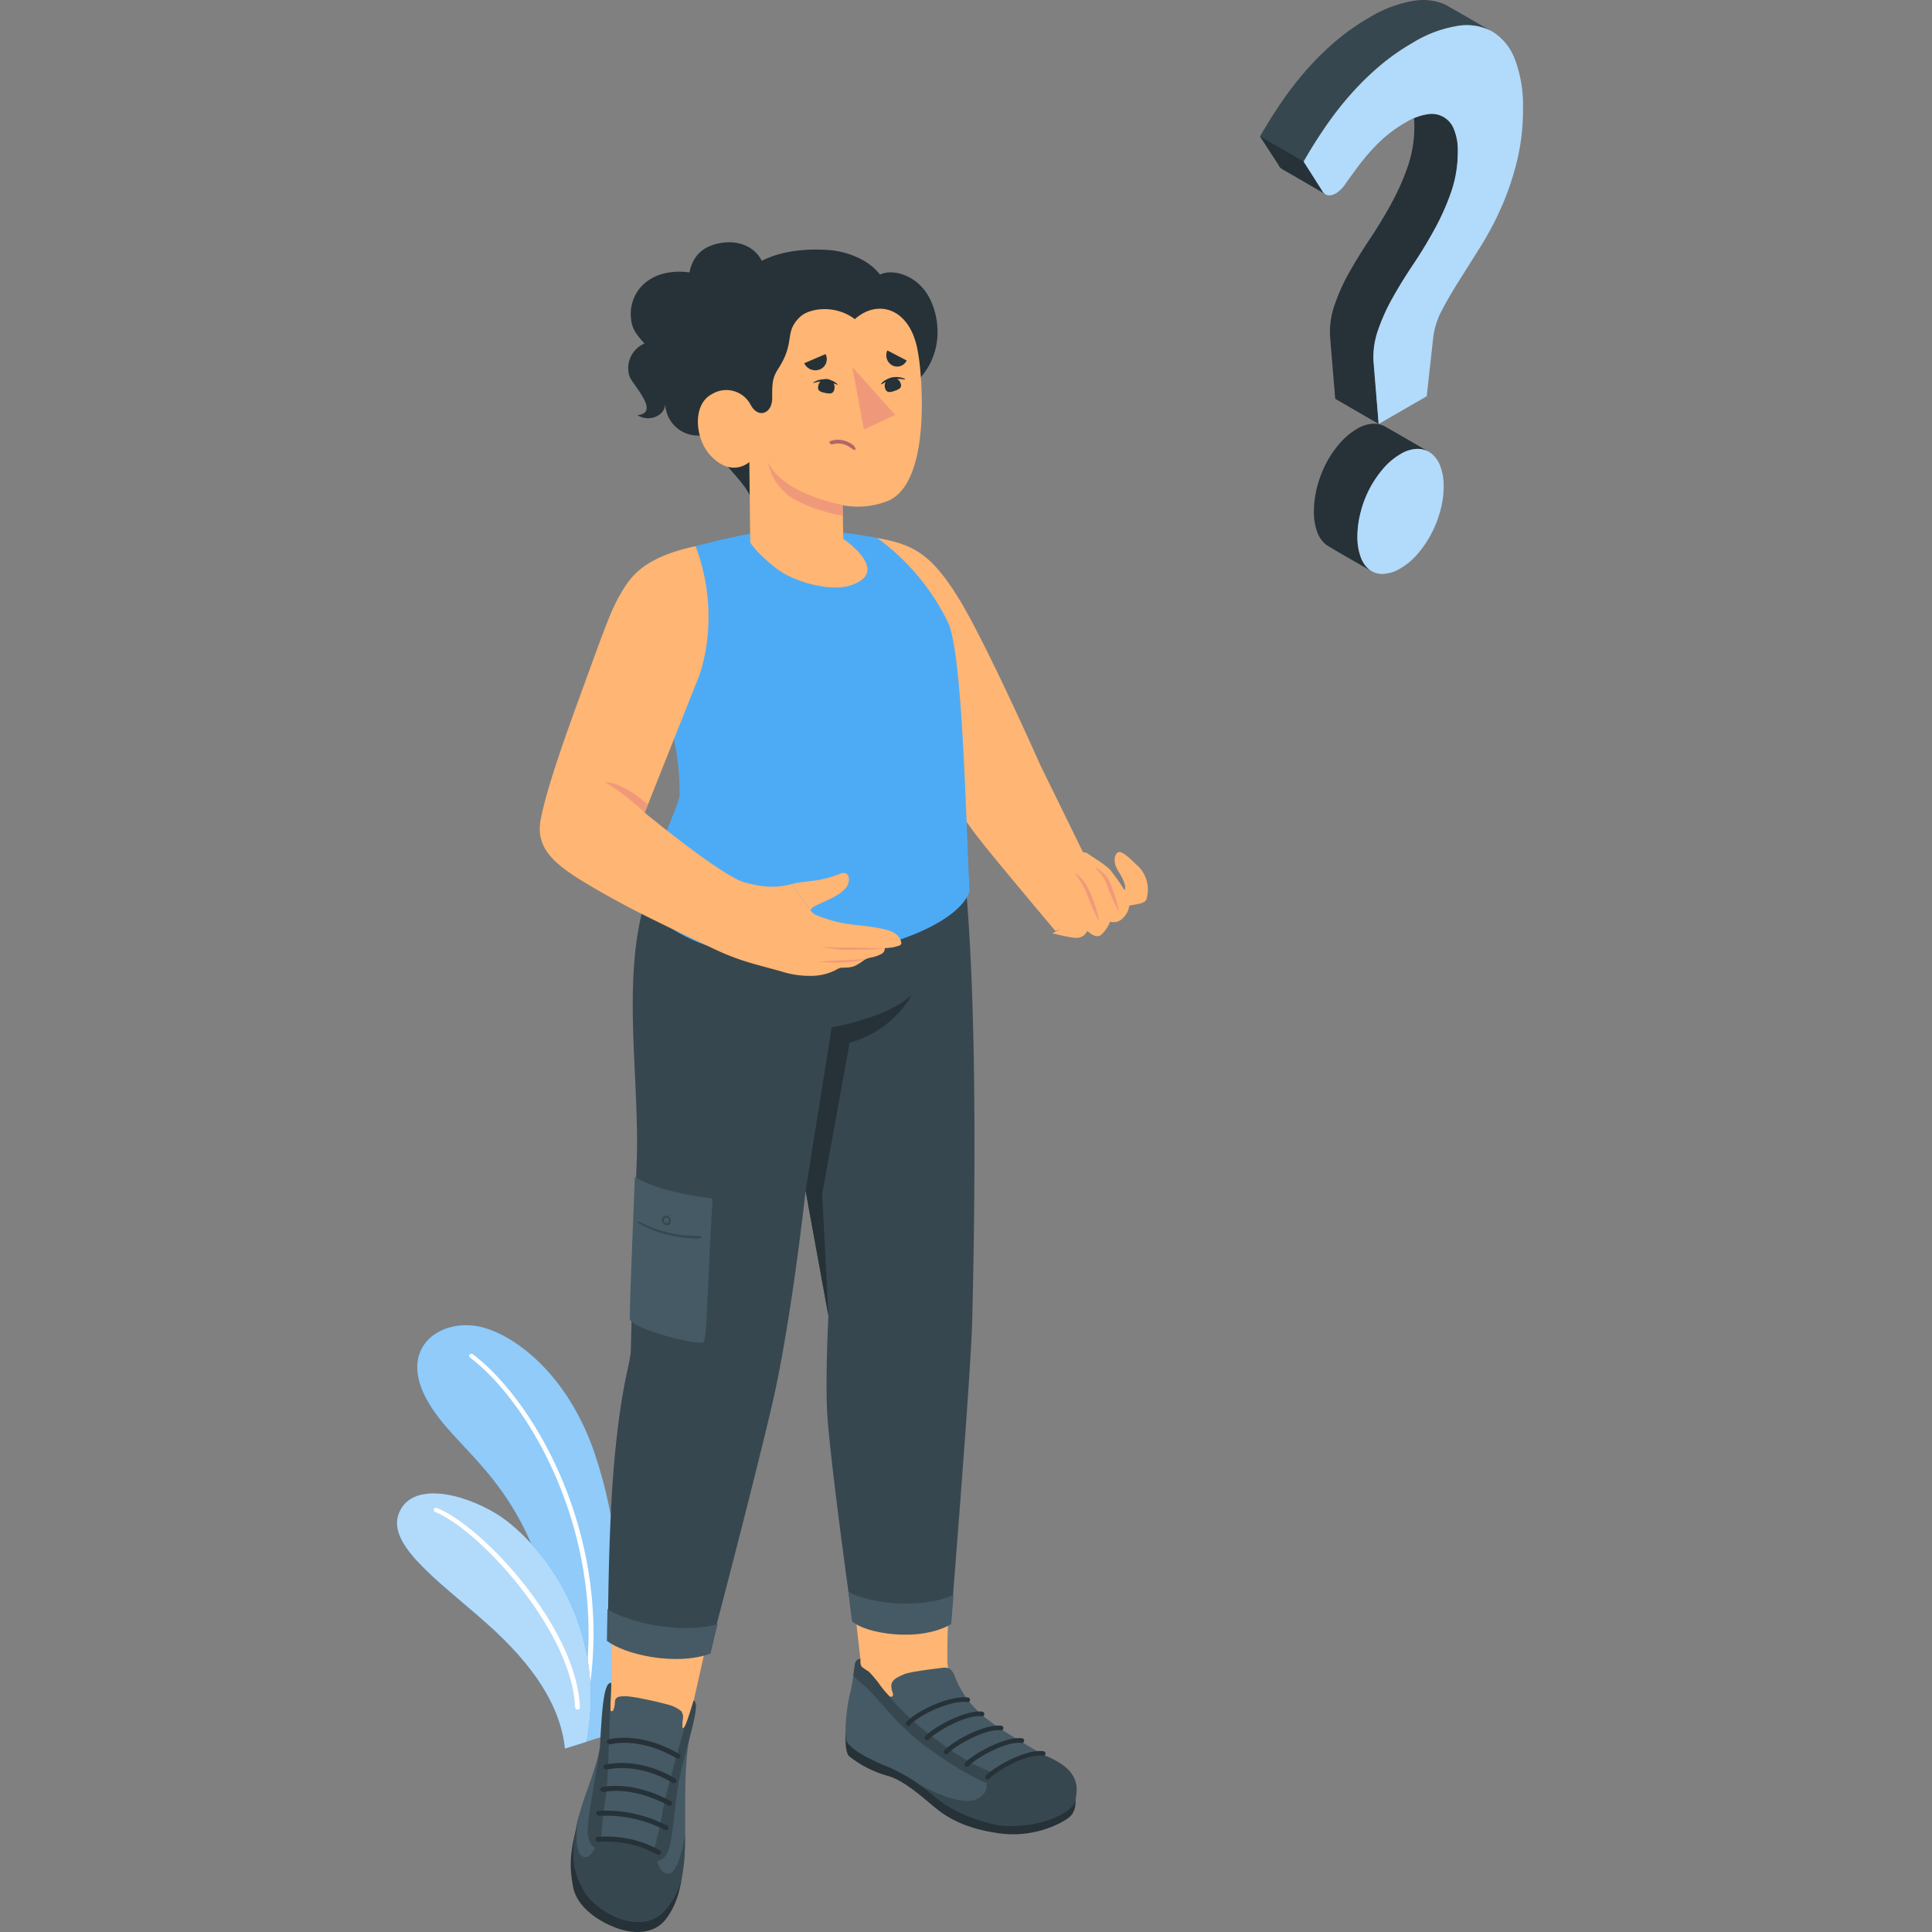 <svg width="73" height="73" fill="none" xmlns="http://www.w3.org/2000/svg"><rect width="100%" height="100%" fill="#808080" stroke="none"/><path d="M22.967 65.556s1.328-5.26-.506-10.664c-1.029-3.02-3.109-4.546-4.426-4.782-1.476-.263-3.047.862-1.84 2.896 1.146 1.933 3.52 2.868 4.665 7.76.754 3.225.491 5.297.491 5.297l1.616-.507z" fill="#2196F3"/><path opacity=".5" d="M22.967 65.556s1.328-5.26-.506-10.664c-1.029-3.02-3.109-4.546-4.426-4.782-1.476-.263-3.047.862-1.84 2.896 1.146 1.933 3.52 2.868 4.665 7.76.754 3.225.491 5.297.491 5.297l1.616-.507z" fill="#fff"/><path d="M22.123 64.131a.086.086 0 01-.059-.033.087.087 0 01-.018-.065c.971-5.794-1.925-10.94-4.286-12.739a.076.076 0 01-.031-.088c.003-.01.01-.02.017-.028a.099.099 0 01.132 0c2.398 1.828 5.337 7.037 4.353 12.896a.091.091 0 01-.108.057z" fill="#fff"/><path d="M21.346 66.068c-.141-1.362-.902-2.809-2.616-4.417-1.714-1.607-4.11-3.14-3.679-4.414.432-1.274 2.37-.854 3.711-.035 1.341.818 4.263 3.891 3.4 8.61l-.816.256z" fill="#2196F3"/><path opacity=".65" d="M21.346 66.068c-.141-1.362-.902-2.809-2.616-4.417-1.714-1.607-4.11-3.14-3.679-4.414.432-1.274 2.37-.854 3.711-.035 1.341.818 4.263 3.891 3.4 8.61l-.816.256z" fill="#fff"/><path d="M21.808 64.593a.09.09 0 01-.079-.08c-.106-2.868-3.61-6.708-5.287-7.383a.082.082 0 01-.056-.076c0-.011.002-.023.006-.033a.093.093 0 01.121-.04c1.758.708 5.292 4.554 5.398 7.531a.083.083 0 01-.09.083l-.013-.002z" fill="#fff"/><path d="M32.51 62.69l-.377-3.336 3.8-.337s-.16 2.572-.136 3.751c.01.557.403 1.603.403 1.603s-1.59.825-2.416.487c-.824-.337-1.373-1.64-1.349-1.877.024-.238.074-.29.074-.29z" fill="#FFB573"/><path d="M40.605 67.937c.052 0 .092.484-.198.722-.337.273-1.395.796-2.667.612-1.272-.184-1.957-.585-2.46-1.012-.502-.427-1.205-1.036-1.78-1.17-.517-.15-1-.398-1.42-.733-.17-.169-.132-.89-.132-.89l8.657 2.47z" fill="#263238"/><path d="M32.508 62.685a.203.203 0 00-.195.169c-.043.2-.097.78-.188 1.107-.124.453-.22 1.386-.157 1.759.064.373 1.073.843 1.627 1.058a7.049 7.049 0 011.788 1.155c.59.506 1.842 1.026 2.673 1.034.984.01 2.097-.285 2.362-.73.324-.55.565-1.191-.88-1.883-.276-.13-1.234-.712-1.561-.922-.884-.57-1.503-1.09-1.896-2.079a.56.56 0 00-.204-.303.476.476 0 00-.284-.029c-.244.029-1.216.143-1.438.243-.198.09-.478.192-.478.438a.83.83 0 00.05.252c.016.05.03.118-.016.147-.046.028-.098 0-.137-.04a3.686 3.686 0 01-.383-.472 4.695 4.695 0 00-.367-.426 2.241 2.241 0 01-.248-.169c-.088-.086-.064-.194-.068-.309z" fill="#455A64"/><path d="M35.382 67.936a9.937 9.937 0 00-.785-.598s1.697 1.049 2.394.599c.452-.292.246-.66.238-.778-.008-.118 1.582-.913 2.024-.955.12.068.218.125.283.152 1.13.469 1.27 1.05 1.068 1.773-.261.445-1.258.89-2.53.868-.833-.018-2.095-.57-2.692-1.06z" fill="#37474F"/><path d="M37.119 66.813c.9.373.506.533.256.564-.25.03-1.764-.872-2.682-1.615-.956-.772-1.687-1.801-2.051-2.086a5.96 5.96 0 01-.402-.356c.03-.196.051-.375.071-.47a.203.203 0 01.196-.168c0 .115-.02.223.066.31.079.062.161.119.248.17.13.134.254.276.367.426.115.168.243.326.383.472.775 1.01 2.649 2.38 3.548 2.753z" fill="#37474F"/><path d="M37.313 67.245a.099.099 0 01-.055-.022.086.086 0 01-.01-.125c.261-.303 1.488-1.012 2.154-.93a.088.088 0 11-.022.168c-.623-.078-1.788.629-1.996.87a.091.091 0 01-.07.039zm-.781-.489a.088.088 0 01-.068-.145c.262-.304 1.489-1.012 2.155-.931a.087.087 0 01.06.032.089.089 0 01-.047.141.09.09 0 01-.035.002c-.623-.076-1.788.63-1.996.87a.087.087 0 01-.069.03zm-.783-.472a.087.087 0 01-.083-.115.087.087 0 01.017-.03c.261-.306 1.488-1.013 2.154-.933a.09.09 0 01.044.159.085.085 0 01-.066.016c-.622-.076-1.788.63-1.995.872a.094.094 0 01-.071.03zm-.722-.532a.092.092 0 01-.058-.02.09.09 0 01-.03-.06.087.087 0 01.02-.065c.262-.305 1.492-1.012 2.154-.933a.09.09 0 01.068.133.087.087 0 01-.055.041.085.085 0 01-.034.002c-.623-.076-1.788.63-1.996.872a.092.092 0 01-.07.03zm-.711-.532a.083.083 0 01-.054-.02.089.089 0 01-.033-.058.086.086 0 01.02-.065c.36-.431 1.642-1.022 2.307-.938a.088.088 0 11-.022.17c-.599-.075-1.827.492-2.147.875a.083.083 0 01-.071.037z" fill="#263238"/><path d="M26.211 64.258l.904-4.008-3.955-.618-.064 3.958s-.302 1.062-.08 1.428c.223.367 2.598.751 2.816.507.217-.245.38-1.267.38-1.267z" fill="#FFB573"/><path d="M25.816 70.571c-.103.9-.292 1.481-.675 1.967-.383.486-1.081.57-1.768.338-.686-.233-1.564-.773-1.72-1.58-.157-.806-.093-1.335.104-2.157l4.059 1.432z" fill="#263238"/><path d="M23.098 63.59c-.287-.016-.21.691-.338 1.904-.147 1.31-.737 2.338-.948 3.389-.24 1.201-.194 1.756.253 2.556s2.126 1.734 3.021.777c.73-.78.805-1.732.803-2.962 0-1.27-.017-2.166.09-3.116.1-.909.48-1.749.238-1.88-.026.131-.27 1.052-.43 1.037a1.707 1.707 0 01.015-.337.397.397 0 00-.064-.306 1.365 1.365 0 00-.461-.234 15.57 15.57 0 00-1.063-.245 5.23 5.23 0 00-.426-.069 1.323 1.323 0 00-.365 0 .22.22 0 00-.168.106.337.337 0 00-.022.137.81.81 0 01-.05.246c-.011.036-.041.076-.082.063a.077.077 0 01-.042-.08c.006-.155.028-.909.039-.986z" fill="#455A64"/><path d="M21.889 68.544c-.037.169-.263 1.32.086 1.574.378.276.636-.616.636-.616s.924-.136 2.225.54c-.078.182.098.832.467.744.37-.088.577-1.409.58-1.426 0 1.181-.094 2.1-.803 2.856-.895.957-2.574.02-3.02-.777-.448-.798-.493-1.35-.254-2.556.024-.12.052-.233.083-.339z" fill="#37474F"/><path d="M22.71 69.593c-.026.44-.505.231-.505-.396 0-.628.337-2.15.462-3.173.082-1.476.141-2.45.428-2.434v.043l-.034.937c-.052.9-.064 2.652-.192 3.465a12.557 12.557 0 00-.158 1.558zm1.967.418a12.25 12.25 0 00.35-1.518c.138-.804.62-2.417.858-3.284.078-.142.32-.951.32-.951.2.055 0 .828-.092 1.189-.093.36-.206.749-.322 1.267-.297 1.022-.326 2.557-.516 3.146-.191.588-.707.575-.598.151z" fill="#37474F"/><path d="M24.863 70.082a.156.156 0 01-.04-.015 3.926 3.926 0 00-2.192-.472.115.115 0 01-.125-.081.086.086 0 01.08-.106 4.097 4.097 0 012.342.506.091.091 0 01.049.057.093.093 0 01-.01.074.102.102 0 01-.104.037zm.285-.931a.116.116 0 01-.034-.011 4.85 4.85 0 00-2.46-.528.116.116 0 01-.124-.087.088.088 0 01.084-.102 5.032 5.032 0 012.593.558.097.097 0 01.044.132.101.101 0 01-.103.038zm-2.374-1.442a.119.119 0 01-.087-.074.087.087 0 01.037-.1.087.087 0 01.035-.012c1.3-.227 2.53.506 2.59.537a.093.093 0 01.047.057.092.092 0 01-.009.074.111.111 0 01-.145.022c-.012 0-1.214-.717-2.422-.506a.101.101 0 01-.046.002zm.116-.85a.12.12 0 01-.086-.073.087.087 0 01.009-.073.086.086 0 01.062-.04c1.43-.275 2.593.506 2.642.535a.091.091 0 01.028.133.11.11 0 01-.147.014c-.01 0-1.13-.751-2.46-.496a.15.15 0 01-.048 0zm.134-.957a.114.114 0 01-.086-.07.084.084 0 01.007-.073.084.084 0 01.06-.04c1.35-.277 2.609.527 2.661.563a.093.093 0 01.032.133.11.11 0 01-.145.017c-.013-.008-1.235-.786-2.481-.528a.147.147 0 01-.047-.002z" fill="#263238"/><path d="M24.617 33.356c-1.257 3.08-.432 7.2-.56 10.556a486.81 486.81 0 00-.223 7.165c-.047.54-.356 1.295-.606 3.959-.266 2.81-.256 6.828-.256 6.828s2.375 1.012 3.851.49c0 0 1.587-6.018 2.362-9.326.722-3.14 1.255-8.033 1.255-8.033l.862 4.724s-.108 2.024-.058 3.444c.06 1.652.95 7.969.95 7.969s2.206 1.32 3.741.06c0 0 .75-9.277.798-11.256.098-3.893.21-11.55-.251-16.572l-11.865-.008z" fill="#37474F"/><path d="M30.44 44.995l.985-6.177s2.125-.354 3.036-1.238A3.907 3.907 0 0132.1 39.4l-1.033 5.715.235 4.604-.862-4.724z" fill="#263238"/><path d="M22.931 61.996c.663.52 2.595.963 3.917.484l.267-1.122c-.999.337-3.055.123-4.162-.56l-.022 1.198zm9.262-.743c.447.454 2.522.829 3.748.112l.09-1.12c-.93.516-3.063.428-3.974-.103l.136 1.111zm-8.205-16.789s-.206 5.003-.193 5.368c.014.364 2.738 1.084 2.806.853.118-.384.087-1.245.322-5.398-2.256-.283-2.935-.823-2.935-.823z" fill="#455A64"/><path d="M26.499 46.721a.874.874 0 00-.257-.022 4.403 4.403 0 01-.926-.111 5.187 5.187 0 01-.686-.208c-.182-.07-.354-.168-.538-.232-.017 0-.019.027 0 .033.179.121.372.22.575.294.184.074.374.135.567.182.206.05.415.088.625.111.105.012.211.019.316.022a.676.676 0 00.337-.023c.002-.007.004-.04-.013-.046zm-1.184-.698c-.025-.053-.045-.085-.104-.091a.197.197 0 00-.137.035.166.166 0 00-.067.113.193.193 0 00.291.186.134.134 0 00.048-.115.283.283 0 00-.03-.128zm-.05.151a.111.111 0 01-.137.028c-.07-.041-.056-.17.029-.184a.108.108 0 01.076.018.111.111 0 01.032.14v-.002z" fill="#37474F"/><path d="M33.138 20.325c1.37.247 2.034.596 3.063 2.247 1.03 1.652 3.121 6.366 3.121 6.366l2.512 5.127-1.947 1.12s-1.508-1.783-2.463-2.954c-.707-.865-1.18-1.498-2.105-3.114a66.054 66.054 0 01-1.74-3.284l-.441-5.508z" fill="#FFB573"/><path d="M25.68 30.021c0 .354-.903 2.136-1.394 4.057 2.954 3.809 11.707 1.73 12.348-.413-.139-2.547-.257-8.983-.815-10.147a8.602 8.602 0 00-2.68-3.193 16.209 16.209 0 00-1.868-.248 10.903 10.903 0 00-2.798.071c-.829.128-2.193.488-2.193.488-.52.438-1.957 2.285-1.625 4.512.155 1.022 1.034 2.356 1.024 4.873z" fill="#2196F3"/><path opacity=".2" d="M25.68 30.021c0 .354-.903 2.136-1.394 4.057 2.954 3.809 11.707 1.73 12.348-.413-.139-2.547-.257-8.983-.815-10.147a8.602 8.602 0 00-2.68-3.193 16.209 16.209 0 00-1.868-.248 10.903 10.903 0 00-2.798.071c-.829.128-2.193.488-2.193.488-.52.438-1.957 2.285-1.625 4.512.155 1.022 1.034 2.356 1.024 4.873z" fill="#fff"/><path d="M30.641 34.419c-.1-.218.938-.397 1.32-.869.188-.234.168-.688-.225-.533-.812.327-1.276.246-1.814.385" fill="#FFB573"/><path d="M29.922 33.402c-.536.138-.965.155-1.773-.056-.858-.224-3.79-2.64-3.79-2.64l2.016-5.06s.953-2.239-.093-5.009c-1.992.429-2.47 1.171-2.84 1.812-.372.641-.57 1.226-1.539 3.88-.842 2.304-1.275 3.654-1.466 4.595-.234 1.157.523 1.763 1.974 2.61 1.45.846 2.414 1.291 4.532 2.304 1.012.487 1.645.602 2.578.867.35.112.716.17 1.084.168.338.008.671-.068.972-.22a.62.62 0 01.169-.08c.06-.008.122-.012.184-.012.114 0 .227-.016.337-.049a1.8 1.8 0 00.316-.187 1.58 1.58 0 01.143-.09.972.972 0 01.169-.053c.151-.024.297-.075.431-.149a.233.233 0 00.105-.206s.197-.016.265-.026c.093-.014.185-.037.273-.07a.13.13 0 00.084-.065.125.125 0 000-.066c-.077-.338-.418-.444-.718-.506-.783-.169-1.31-.11-2.073-.365-.415-.138-.518-.178-.616-.3" fill="#FFB573"/><path d="M24.359 30.706a9.134 9.134 0 00-1.486-1.15s.578-.056 1.607.843l-.121.307zm9.031 5.134a5.87 5.87 0 01-.596.038c-.201 0-.4 0-.6.008h-.3a6.217 6.217 0 01-.892-.112l.299.016.298.017h.596c.199 0 .4 0 .599.009l.597.025zm-.642.384c-.148.05-.301.085-.457.104-.152.019-.305.03-.459.037-.153.007-.307 0-.462 0a3.474 3.474 0 01-.459-.038c.154 0 .305-.014.459-.02l.459-.02.457-.02c.15-.013.309-.03.462-.043z" fill="#F0997A"/><path d="M42.831 34.19c.47-.08.49-.136.523-.382a1.227 1.227 0 00-.337-1.066c-.25-.234-.49-.482-.675-.543-.186-.06-.346.309-.1.695.387.607.248.739.248.739a8.719 8.719 0 00-.53-.753c-.168-.194-.596-.44-.843-.617-.246-.177-.555.054-.292.506l-.445-.32c-.312-.227-.547-.17-.506.204.01.126.064.245.152.337 0 0-.287-.287-.388-.197-.289.256-.182.506.23 1.251.35.635.31.994.06 1.139l-.169.078s.351.092.687.153c.244.044.48.054.64-.238 0 0 .31.32.524.145a1.41 1.41 0 00.337-.494.485.485 0 00.496-.15.794.794 0 00.228-.459l.16-.029z" fill="#FFB573"/><path d="M41.39 32.764c.138.09.267.195.385.31.101.135.179.286.232.446.121.302.217.614.285.932a5.834 5.834 0 01-.419-.88 2.482 2.482 0 00-.185-.428c-.088-.125-.21-.245-.299-.38zm-.795.218c.158.087.292.213.39.364.096.15.179.308.246.472.138.326.241.665.307 1.013a10.14 10.14 0 01-.438-.954 2.768 2.768 0 00-.505-.895z" fill="#F0997A"/><path d="M53.947 17.048a.902.902 0 00-.392-.088 1.283 1.283 0 00-.639.2 2.529 2.529 0 00-.648.544 4.05 4.05 0 00-.516.758c-.145.28-.259.577-.337.884-.08.299-.122.607-.123.917-.007.266.035.532.123.783.065.19.181.359.337.486l.05.035c-.191-.108-1.561-.885-1.696-.987a1.083 1.083 0 01-.337-.485 2.229 2.229 0 01-.124-.783c.003-.31.044-.618.123-.918.08-.306.192-.603.338-.884a3.82 3.82 0 01.516-.757c.184-.216.402-.4.646-.545.192-.122.413-.19.64-.199a.878.878 0 01.453.12c.019.012 1.195.688 1.586.92zm.593-12.634a.956.956 0 00-.618-.096 1.795 1.795 0 00-.496.15c.01.1.015.202.015.303a4.62 4.62 0 01-.253 1.532 9.1 9.1 0 01-.63 1.412c-.25.454-.519.897-.806 1.326a19.34 19.34 0 00-.78 1.268c-.225.4-.412.82-.559 1.255a3.023 3.023 0 00-.147 1.267l.184 2.237 1.646.953-.18-2.235a3.02 3.02 0 01.143-1.267c.147-.435.335-.856.562-1.255.232-.417.491-.84.78-1.269.284-.428.554-.872.804-1.325.25-.452.462-.924.63-1.412.17-.492.255-1.01.252-1.53a2.064 2.064 0 00-.143-.844.948.948 0 00-.403-.47z" fill="#263238"/><path d="M54.603.171a2.088 2.088 0 00-1.167-.143c-.605.1-1.184.317-1.706.64a8.568 8.568 0 00-1.28.903c-.392.336-.759.699-1.098 1.087-.338.387-.652.793-.942 1.217-.29.426-.556.852-.8 1.28l.7 1.075c.03.072.084.131.153.169.103.054 1.498.869 1.643.95a.381.381 0 01-.15-.169l-.699-1.074c.243-.429.51-.856.802-1.28.288-.426.602-.832.94-1.219.34-.388.706-.75 1.097-1.086.399-.34.827-.642 1.28-.904a4.676 4.676 0 011.708-.64 2.087 2.087 0 011.21.17 93.44 93.44 0 00-1.691-.976z" fill="#37474F"/><path d="M48.463 6.397c.103.054 1.498.87 1.643.95a.38.38 0 01-.15-.168l-.699-1.075-1.646-.951.698 1.074a.356.356 0 00.154.17z" fill="#263238"/><path d="M49.257 6.107c.243-.428.51-.855.801-1.28.289-.425.603-.831.941-1.218.34-.388.706-.751 1.098-1.086a8.38 8.38 0 011.28-.904 4.67 4.67 0 011.706-.64c.452-.077.916 0 1.318.221.39.247.686.617.843 1.051a4.89 4.89 0 01.302 1.856 8.184 8.184 0 01-.238 2.024 10.511 10.511 0 01-.59 1.725c-.226.508-.487.999-.781 1.47l-.801 1.273c-.252.398-.47.772-.652 1.122a2.92 2.92 0 00-.328 1.012l-.247 2.239-1.818 1.049-.184-2.234a3.039 3.039 0 01.145-1.266c.147-.435.334-.856.56-1.255.233-.418.493-.84.781-1.269.288-.428.557-.87.806-1.327.25-.452.46-.924.63-1.41a4.62 4.62 0 00.252-1.53 2.09 2.09 0 00-.145-.844.894.894 0 00-1.022-.565 2.193 2.193 0 00-.78.293 5.045 5.045 0 00-1.038.778c-.26.256-.5.53-.722.818-.196.263-.363.493-.506.692a1.311 1.311 0 01-.366.39c-.258.15-.446.112-.56-.107l-.685-1.078zm2.032 14.156a3.64 3.64 0 01.125-.917 4 4 0 01.854-1.642 2.5 2.5 0 01.646-.544 1.27 1.27 0 01.64-.198.857.857 0 01.515.16c.161.126.283.295.35.488.092.246.136.508.13.77 0 .315-.045.627-.13.929-.083.306-.2.603-.35.883a3.89 3.89 0 01-.516.751 2.576 2.576 0 01-.64.535c-.194.12-.416.192-.645.207a.787.787 0 01-.516-.153 1.04 1.04 0 01-.338-.486 2.192 2.192 0 01-.125-.783z" fill="#B1DAFB"/><path d="M26.568 11.567a2.02 2.02 0 00-.088.423 1.164 1.164 0 000 .277.938.938 0 00.913.756 1.418 1.418 0 001.095-.584c.356-.454.887-1.518.195-1.904a1.408 1.408 0 00-1.467.121 1.81 1.81 0 00-.648.911z" fill="#2196F3"/><path opacity=".25" d="M26.568 11.567a2.02 2.02 0 00-.088.423 1.164 1.164 0 000 .277.938.938 0 00.913.756 1.418 1.418 0 001.095-.584c.356-.454.887-1.518.195-1.904a1.408 1.408 0 00-1.467.121 1.81 1.81 0 00-.648.911z" fill="#000"/><path d="M34.995 11.05c-.463-.674-1.284-.9-1.746-.674-.419-.565-1.265-.889-1.964-.931-2.667-.169-3.529 1.149-3.674 1.638-1.262.169-2.169 2.061-1.405 4.662.338 1.132 2.051 2.482 2.154 3.086l1.218-.409a3.003 3.003 0 011.932-2.484c1.832-.719 2.867-1.166 3.147-1.537 1.132-1.144.802-2.682.338-3.35z" fill="#263238"/><path d="M27.341 9.167c-.708.084-1.155.443-1.29 1.128-.633-.09-1.328.025-1.797.506a1.531 1.531 0 00-.41 1.237c.032.423.252.647.506.943a1.012 1.012 0 00-.567 1.23c.086.295 1.198 1.386.306 1.474.406.281 1.095.042 1.047-.506a1.234 1.234 0 001.203 1.278c.995.044 1.803-.506 2.041-1.47l.48-4.943c-.195-.631-.827-.962-1.519-.877z" fill="#263238"/><path d="M34.647 13.114c.06.29.102.582.125.877.055.588.072 1.18.05 1.77-.087 2.101-.674 2.882-1.227 3.147a3.084 3.084 0 01-1.756.182l.025 1.27s1.911 1.288.2 1.78c-.652.188-2.003-.09-2.76-.685-.755-.593-.957-.961-.957-.961l-.034-3.036s-.66.615-1.467-.247c-.577-.612-.71-1.914.05-2.317a1.038 1.038 0 011.473.413c.287.521.816.322.808-.279-.009-.6.03-.784.227-1.093.675-1.044.2-1.36.825-1.961.36-.338 1.333-.474 2.07.084.855-.757 2.02-.43 2.348 1.056z" fill="#FFB573"/><path d="M32.199 13.86l.445 2.37 1.18-.554-1.625-1.817zm-.361 5.222c-1.608-.337-2.53-.978-2.822-1.626.104.543.418 1.024.874 1.338.776.492 1.956.698 1.956.698l-.008-.41z" fill="#F0997A"/><path d="M33.53 13.242l.728.378a.394.394 0 01-.54.187.433.433 0 01-.189-.565zm-3.142.482l.806-.345a.419.419 0 01-.214.578.46.46 0 01-.592-.233zm3.642.761c.06.169-.056.223-.216.28-.16.057-.305.093-.364-.074a.308.308 0 11.58-.206z" fill="#263238"/><path d="M33.478 14.349c.073-.04.15-.07.232-.086a.754.754 0 01.484.054s.012.02 0 .02c-.066 0-.123-.017-.22-.02a1.278 1.278 0 00-.57.151l-.098.056s-.015-.017-.011-.025a.562.562 0 01.183-.15zm-2.562.248c-.037.168.087.212.253.247.168.036.314.053.351-.121a.31.31 0 10-.604-.127z" fill="#263238"/><path d="M31.446 14.387a.846.846 0 00-.48-.037.861.861 0 00-.234.101v.02c.064-.014.12-.033.214-.048.09-.011.18-.011.27 0 .109.009.215.034.316.074l.104.04c.01 0 .014-.018 0-.025a.55.55 0 00-.19-.125z" fill="#263238"/><path d="M32.312 16.994c.039-.04-.039-.145-.068-.169a.95.95 0 00-.354-.177.832.832 0 00-.528.025c-.032.012-.024.06 0 .08.01.014.022.025.037.033a.084.084 0 00.05 0c.026 0 .051-.012.077-.015a.792.792 0 01.547.101c.051.032.102.068.153.103.023.017.045.037.076.022a.03.03 0 00.01-.003z" fill="#B16668"/></svg>